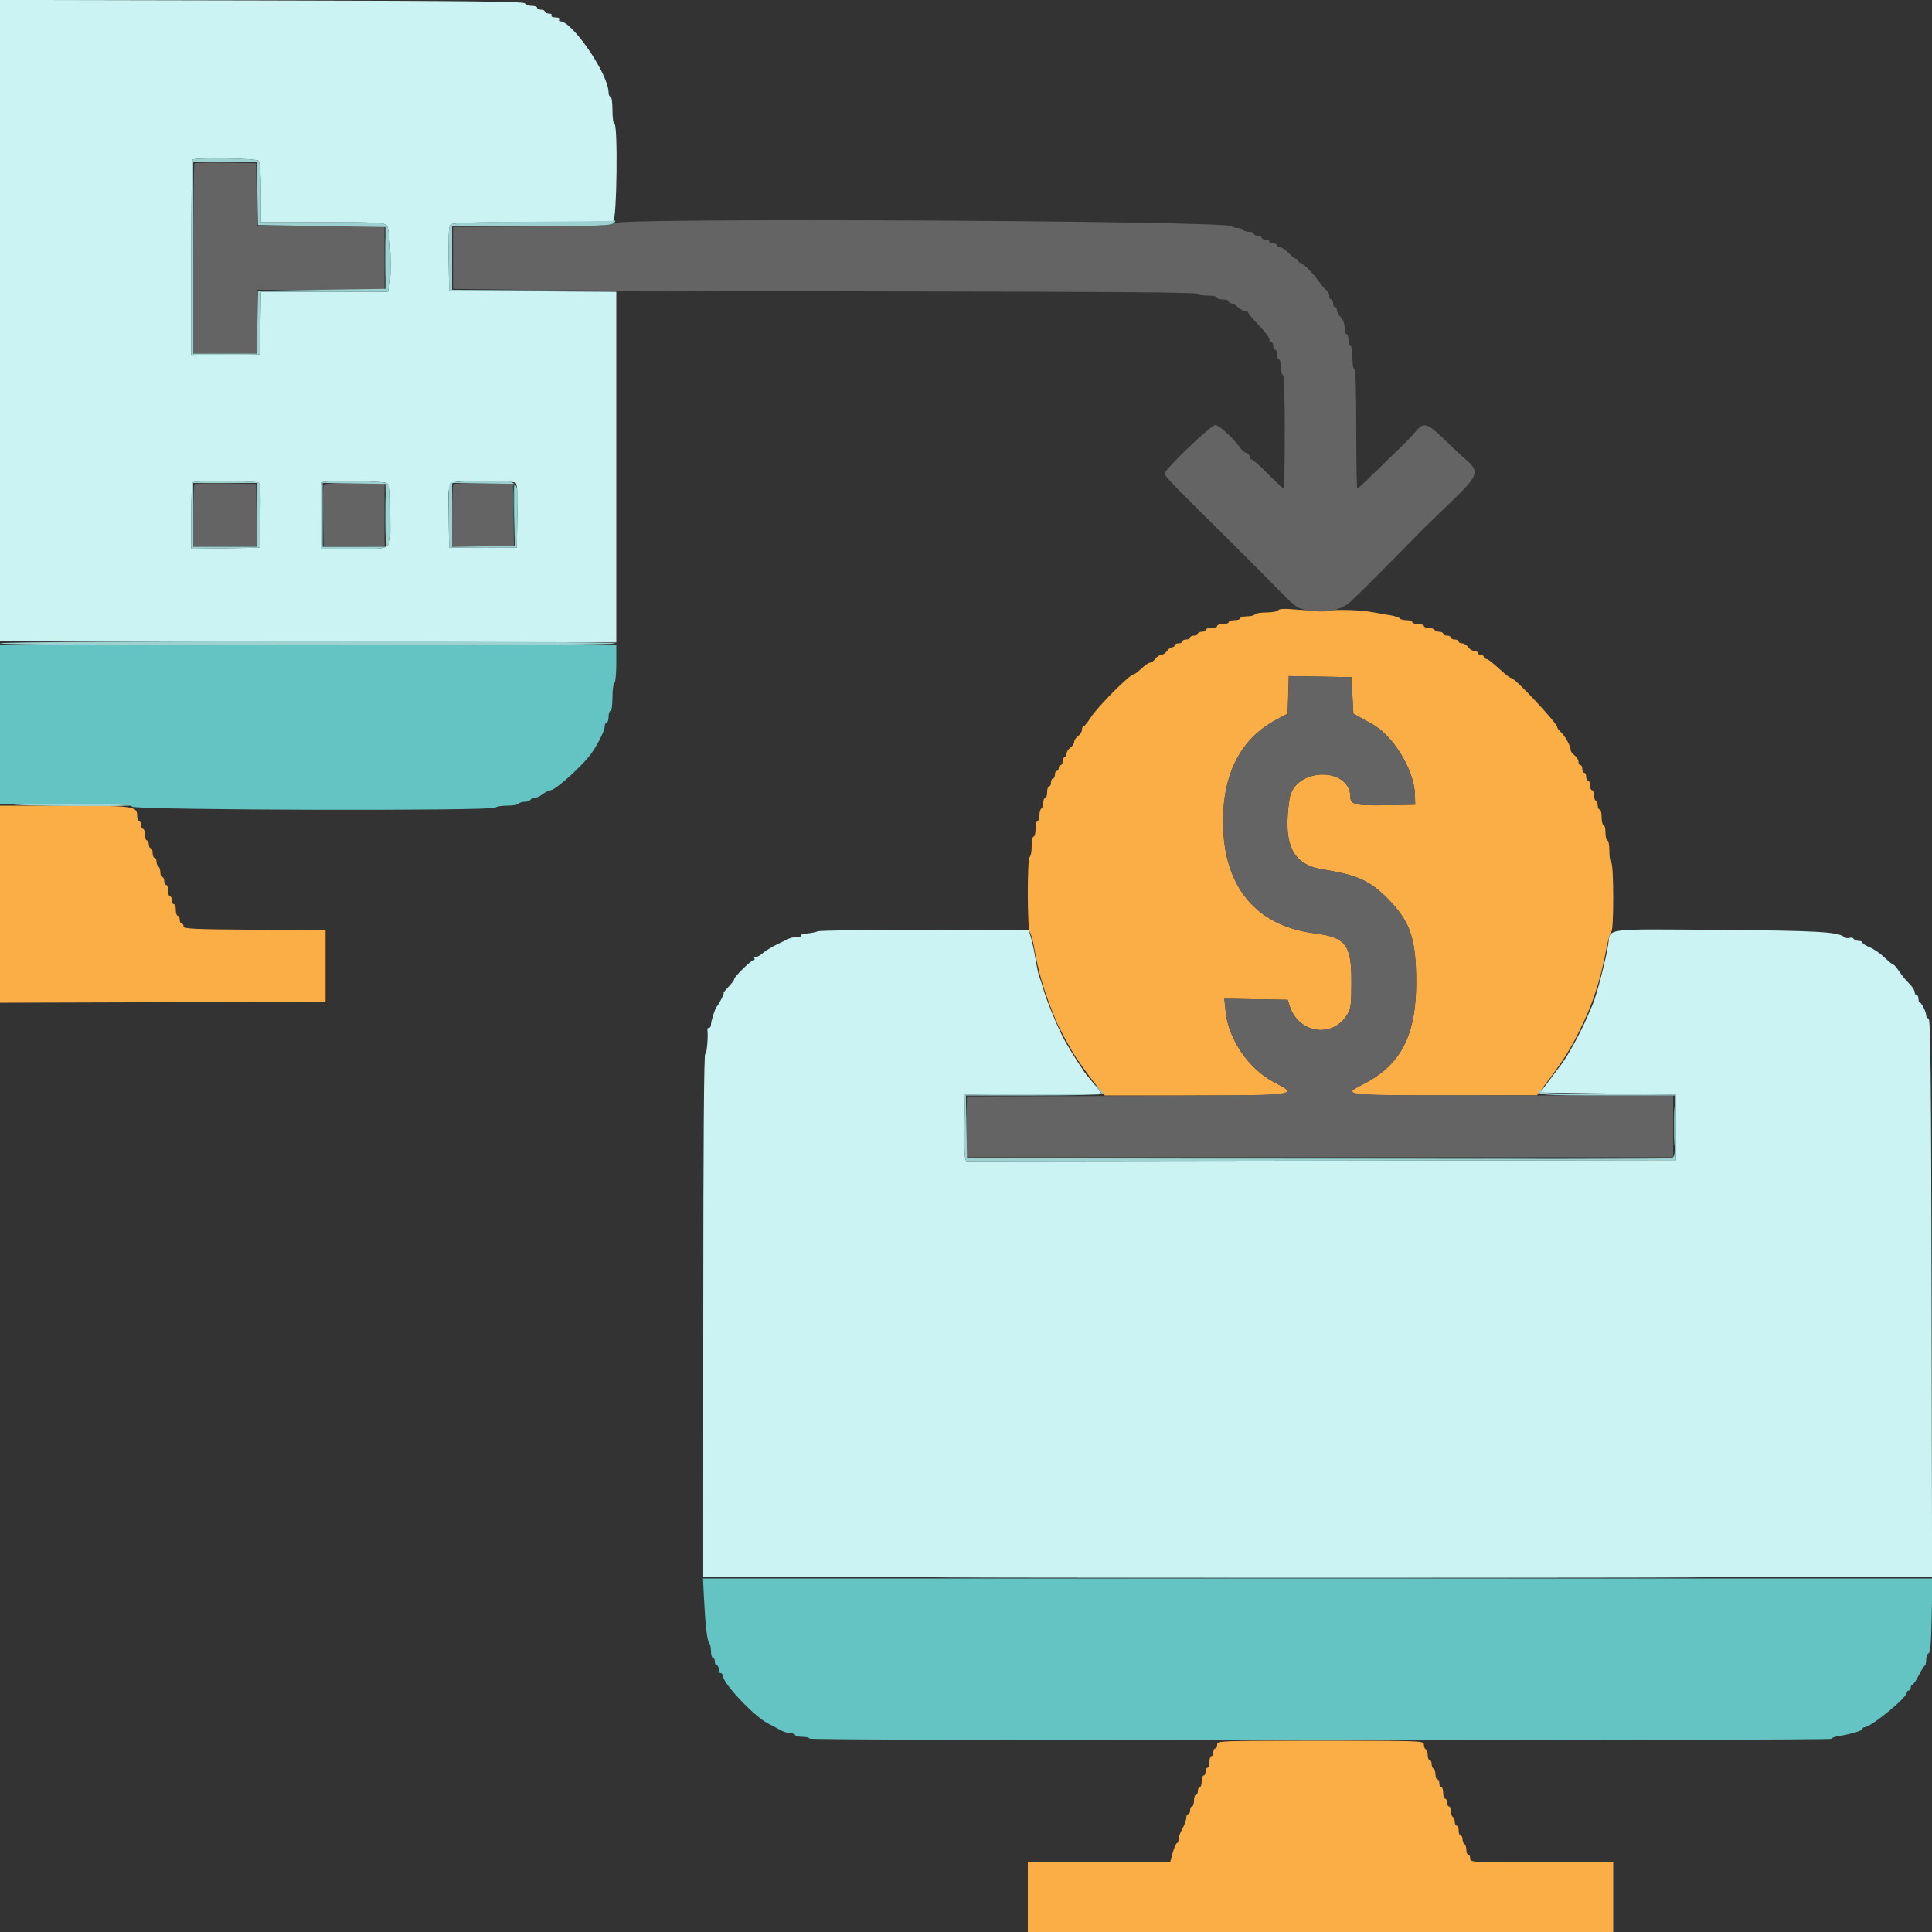 <svg id="svg" version="1.1" xmlns="http://www.w3.org/2000/svg" xmlns:xlink="http://www.w3.org/1999/xlink"
     width="100" height="100" viewBox="0, 0, 400,400">
    <rect x="0" y="0" width="400" height="400" fill="#333333" stroke="none"/>
    <g id="svgg">
        <path id="path0"
              d="M264.634 126.345 C 264.479 126.595,263.384 126.800,262.200 126.800 C 261.016 126.800,259.936 126.980,259.800 127.200 C 259.664 127.420,258.933 127.600,258.176 127.600 C 257.419 127.600,256.800 127.780,256.800 128.000 C 256.800 128.220,256.260 128.400,255.600 128.400 C 254.940 128.400,254.400 128.580,254.400 128.800 C 254.400 129.020,253.860 129.200,253.200 129.200 C 252.540 129.200,252.000 129.380,252.000 129.600 C 252.000 129.820,251.460 130.000,250.800 130.000 C 250.140 130.000,249.600 130.180,249.600 130.400 C 249.600 130.620,249.240 130.800,248.800 130.800 C 248.360 130.800,248.000 130.980,248.000 131.200 C 248.000 131.420,247.640 131.600,247.200 131.600 C 246.760 131.600,246.400 131.780,246.400 132.000 C 246.400 132.220,246.040 132.400,245.600 132.400 C 245.160 132.400,244.800 132.580,244.800 132.800 C 244.800 133.020,244.440 133.200,244.000 133.200 C 243.560 133.200,243.200 133.380,243.200 133.600 C 243.200 133.820,242.970 134.000,242.688 134.000 C 242.407 134.000,241.917 134.360,241.600 134.800 C 241.283 135.240,240.743 135.600,240.400 135.600 C 240.057 135.600,239.517 135.960,239.200 136.400 C 238.883 136.840,238.391 137.200,238.108 137.200 C 237.825 137.200,237.028 137.740,236.337 138.400 C 235.646 139.060,234.935 139.600,234.756 139.600 C 233.906 139.600,227.211 146.334,225.728 148.679 C 225.130 149.626,224.496 150.400,224.320 150.400 C 224.144 150.400,224.000 150.720,224.000 151.112 C 224.000 151.503,223.640 152.083,223.200 152.400 C 222.760 152.717,222.400 153.257,222.400 153.600 C 222.400 153.943,222.040 154.483,221.600 154.800 C 221.160 155.117,220.800 155.697,220.800 156.088 C 220.800 156.480,220.620 156.800,220.400 156.800 C 220.180 156.800,220.000 157.160,220.000 157.600 C 220.000 158.040,219.820 158.400,219.600 158.400 C 219.380 158.400,219.200 158.670,219.200 159.000 C 219.200 159.330,219.020 159.600,218.800 159.600 C 218.580 159.600,218.400 159.960,218.400 160.400 C 218.400 160.840,218.220 161.200,218.000 161.200 C 217.780 161.200,217.600 161.560,217.600 162.000 C 217.600 162.440,217.420 162.800,217.200 162.800 C 216.980 162.800,216.800 163.340,216.800 164.000 C 216.800 164.660,216.620 165.200,216.400 165.200 C 216.180 165.200,216.000 165.639,216.000 166.176 C 216.000 166.713,215.820 167.264,215.600 167.400 C 215.380 167.536,215.200 168.177,215.200 168.824 C 215.200 169.471,215.020 170.000,214.800 170.000 C 214.580 170.000,214.400 170.720,214.400 171.600 C 214.400 172.480,214.220 173.200,214.000 173.200 C 213.780 173.200,213.600 174.089,213.600 175.176 C 213.600 176.263,213.420 177.264,213.200 177.400 C 212.630 177.752,212.666 192.506,213.239 193.079 C 213.480 193.320,213.929 195.021,214.237 196.859 C 214.892 200.774,215.971 204.552,217.703 209.000 C 218.931 212.153,219.266 212.837,221.710 217.200 C 222.821 219.184,225.964 223.558,227.961 225.900 L 228.728 226.800 247.541 226.800 C 268.881 226.800,268.950 226.788,263.716 224.019 C 258.514 221.268,254.347 215.171,253.761 209.454 L 253.487 206.780 260.044 206.890 L 266.600 207.000 267.017 208.289 C 268.877 214.044,276.008 215.037,279.000 209.958 C 279.694 208.780,279.800 207.881,279.800 203.168 C 279.800 195.565,278.645 194.064,272.158 193.237 C 259.987 191.685,253.262 183.507,253.217 170.200 C 253.183 160.114,256.922 152.907,264.200 149.031 L 266.600 147.753 266.715 143.867 L 266.829 139.980 273.315 140.090 L 279.800 140.200 280.000 143.967 L 280.200 147.735 281.600 148.529 C 282.370 148.966,283.437 149.557,283.972 149.842 C 288.424 152.215,292.820 159.417,292.949 164.550 L 293.000 166.600 287.094 166.711 C 280.810 166.829,279.600 166.570,279.600 165.111 C 279.600 158.593,267.958 158.871,266.977 165.412 C 265.570 174.794,267.546 178.994,273.839 179.999 C 281.027 181.147,283.672 182.347,287.400 186.151 C 292.012 190.857,293.200 194.388,293.200 203.385 C 293.200 214.352,290.012 220.509,282.300 224.439 C 277.746 226.760,278.060 226.803,299.733 226.785 L 318.200 226.770 319.486 225.085 C 323.426 219.921,324.733 217.909,326.819 213.795 C 329.647 208.220,331.339 203.125,332.597 196.400 C 332.947 194.530,333.406 192.940,333.617 192.867 C 334.141 192.684,334.124 178.924,333.600 178.600 C 333.380 178.464,333.200 177.373,333.200 176.176 C 333.200 174.979,333.020 174.000,332.800 174.000 C 332.580 174.000,332.400 173.280,332.400 172.400 C 332.400 171.520,332.220 170.800,332.000 170.800 C 331.780 170.800,331.600 170.080,331.600 169.200 C 331.600 168.320,331.420 167.600,331.200 167.600 C 330.980 167.600,330.800 167.251,330.800 166.824 C 330.800 166.397,330.620 165.936,330.400 165.800 C 330.180 165.664,330.000 165.113,330.000 164.576 C 330.000 164.039,329.820 163.600,329.600 163.600 C 329.380 163.600,329.200 163.150,329.200 162.600 C 329.200 162.050,329.020 161.600,328.800 161.600 C 328.580 161.600,328.400 161.240,328.400 160.800 C 328.400 160.360,328.220 160.000,328.000 160.000 C 327.780 160.000,327.600 159.640,327.600 159.200 C 327.600 158.760,327.420 158.400,327.200 158.400 C 326.980 158.400,326.800 158.080,326.800 157.688 C 326.800 157.297,326.440 156.717,326.000 156.400 C 325.560 156.083,325.200 155.584,325.200 155.292 C 325.200 154.497,323.984 152.289,323.141 151.553 C 322.733 151.197,322.400 150.745,322.400 150.549 C 322.400 149.732,313.686 140.400,312.924 140.400 C 312.722 140.400,311.908 139.815,311.115 139.100 C 308.746 136.964,308.012 136.400,307.595 136.400 C 307.378 136.400,307.200 136.220,307.200 136.000 C 307.200 135.780,306.930 135.600,306.600 135.600 C 306.270 135.600,306.000 135.420,306.000 135.200 C 306.000 134.980,305.680 134.800,305.288 134.800 C 304.897 134.800,304.317 134.440,304.000 134.000 C 303.683 133.560,303.103 133.200,302.712 133.200 C 302.320 133.200,302.000 133.020,302.000 132.800 C 302.000 132.580,301.640 132.400,301.200 132.400 C 300.760 132.400,300.400 132.220,300.400 132.000 C 300.400 131.780,300.040 131.600,299.600 131.600 C 299.160 131.600,298.800 131.420,298.800 131.200 C 298.800 130.980,298.451 130.800,298.024 130.800 C 297.597 130.800,297.136 130.620,297.000 130.400 C 296.864 130.180,296.313 130.000,295.776 130.000 C 295.239 130.000,294.800 129.820,294.800 129.600 C 294.800 129.380,294.260 129.200,293.600 129.200 C 292.940 129.200,292.400 129.020,292.400 128.800 C 292.400 128.580,291.871 128.400,291.224 128.400 C 290.577 128.400,289.948 128.240,289.827 128.044 C 289.706 127.849,288.931 127.573,288.104 127.431 C 287.277 127.289,285.520 126.982,284.200 126.748 C 281.653 126.296,278.017 126.163,274.400 126.389 C 273.190 126.465,270.561 126.383,268.558 126.208 C 265.957 125.980,264.835 126.019,264.634 126.345 M0.000 187.202 L 0.000 207.605 33.700 207.502 L 67.400 207.400 67.400 200.000 L 67.400 192.600 52.700 192.495 C 40.001 192.404,38.000 192.309,38.000 191.795 C 38.000 191.468,37.820 191.200,37.600 191.200 C 37.380 191.200,37.200 190.840,37.200 190.400 C 37.200 189.960,37.020 189.600,36.800 189.600 C 36.580 189.600,36.400 189.060,36.400 188.400 C 36.400 187.740,36.220 187.200,36.000 187.200 C 35.780 187.200,35.600 186.840,35.600 186.400 C 35.600 185.960,35.420 185.600,35.200 185.600 C 34.980 185.600,34.800 185.060,34.800 184.400 C 34.800 183.740,34.620 183.200,34.400 183.200 C 34.180 183.200,34.000 182.840,34.000 182.400 C 34.000 181.960,33.820 181.600,33.600 181.600 C 33.380 181.600,33.200 181.161,33.200 180.624 C 33.200 180.087,33.020 179.536,32.800 179.400 C 32.580 179.264,32.400 178.803,32.400 178.376 C 32.400 177.949,32.220 177.600,32.000 177.600 C 31.780 177.600,31.600 177.150,31.600 176.600 C 31.600 176.050,31.420 175.600,31.200 175.600 C 30.980 175.600,30.800 175.240,30.800 174.800 C 30.800 174.360,30.620 174.000,30.400 174.000 C 30.180 174.000,30.000 173.460,30.000 172.800 C 30.000 172.140,29.820 171.600,29.600 171.600 C 29.380 171.600,29.200 171.240,29.200 170.800 C 29.200 170.360,29.020 170.000,28.800 170.000 C 28.580 170.000,28.400 169.489,28.400 168.864 C 28.400 166.905,27.625 166.800,13.181 166.800 L 0.000 166.800 0.000 187.202 M252.000 361.200 C 252.000 361.640,251.820 362.000,251.600 362.000 C 251.380 362.000,251.200 362.360,251.200 362.800 C 251.200 363.240,251.020 363.600,250.800 363.600 C 250.580 363.600,250.400 364.140,250.400 364.800 C 250.400 365.460,250.220 366.000,250.000 366.000 C 249.780 366.000,249.600 366.360,249.600 366.800 C 249.600 367.240,249.420 367.600,249.200 367.600 C 248.980 367.600,248.800 368.140,248.800 368.800 C 248.800 369.460,248.620 370.000,248.400 370.000 C 248.180 370.000,248.000 370.360,248.000 370.800 C 248.000 371.240,247.820 371.600,247.600 371.600 C 247.380 371.600,247.200 372.140,247.200 372.800 C 247.200 373.460,247.020 374.000,246.800 374.000 C 246.580 374.000,246.400 374.360,246.400 374.800 C 246.400 375.240,246.220 375.600,246.000 375.600 C 245.780 375.600,245.600 375.955,245.600 376.388 C 245.600 376.821,245.240 377.817,244.800 378.600 C 244.360 379.383,244.000 380.379,244.000 380.812 C 244.000 381.245,243.853 381.600,243.672 381.600 C 243.492 381.600,243.100 382.500,242.800 383.600 L 242.255 385.600 227.528 385.600 L 212.800 385.600 212.800 392.800 L 212.800 400.000 273.400 400.000 L 334.000 400.000 334.000 392.800 L 334.000 385.600 319.200 385.600 C 304.667 385.600,304.400 385.586,304.400 384.800 C 304.400 384.360,304.220 384.000,304.000 384.000 C 303.780 384.000,303.600 383.561,303.600 383.024 C 303.600 382.487,303.420 381.936,303.200 381.800 C 302.980 381.664,302.800 381.203,302.800 380.776 C 302.800 380.349,302.620 380.000,302.400 380.000 C 302.180 380.000,302.000 379.550,302.000 379.000 C 302.000 378.450,301.820 378.000,301.600 378.000 C 301.380 378.000,301.200 377.651,301.200 377.224 C 301.200 376.797,301.020 376.336,300.800 376.200 C 300.580 376.064,300.400 375.513,300.400 374.976 C 300.400 374.439,300.220 374.000,300.000 374.000 C 299.780 374.000,299.600 373.640,299.600 373.200 C 299.600 372.760,299.420 372.400,299.200 372.400 C 298.980 372.400,298.800 371.860,298.800 371.200 C 298.800 370.540,298.620 370.000,298.400 370.000 C 298.180 370.000,298.000 369.640,298.000 369.200 C 298.000 368.760,297.820 368.400,297.600 368.400 C 297.380 368.400,297.200 367.961,297.200 367.424 C 297.200 366.887,297.020 366.336,296.800 366.200 C 296.580 366.064,296.400 365.603,296.400 365.176 C 296.400 364.749,296.220 364.400,296.000 364.400 C 295.780 364.400,295.600 363.961,295.600 363.424 C 295.600 362.887,295.420 362.336,295.200 362.200 C 294.980 362.064,294.800 361.603,294.800 361.176 C 294.800 360.418,294.316 360.400,273.400 360.400 C 252.267 360.400,252.000 360.410,252.000 361.200 "
              stroke="none" fill="#fbad46" fill-rule="evenodd"></path>
        <path id="path1"
              d="M79.762 53.400 C 79.762 56.920,79.824 58.306,79.898 56.481 C 79.972 54.656,79.972 51.776,79.897 50.081 C 79.822 48.386,79.761 49.880,79.762 53.400 M106.399 106.519 L 106.598 113.000 106.710 106.831 C 106.771 103.438,106.682 100.521,106.511 100.350 C 106.340 100.178,106.289 102.954,106.399 106.519 M79.763 106.800 C 79.763 110.430,79.823 111.915,79.898 110.100 C 79.972 108.285,79.972 105.315,79.898 103.500 C 79.823 101.685,79.763 103.170,79.763 106.800 M0.000 150.000 L 0.000 166.400 13.371 166.400 C 24.724 166.400,26.833 166.491,27.343 167.000 C 28.075 167.732,102.149 167.929,102.600 167.200 C 102.736 166.980,103.816 166.800,105.000 166.800 C 106.184 166.800,107.264 166.620,107.400 166.400 C 107.536 166.180,108.076 166.000,108.600 166.000 C 109.124 166.000,109.664 165.820,109.800 165.600 C 109.936 165.380,110.352 165.196,110.724 165.191 C 111.096 165.186,111.850 164.830,112.400 164.400 C 112.950 163.970,113.672 163.614,114.004 163.609 C 114.897 163.596,119.779 159.292,122.000 156.560 C 123.386 154.855,125.200 151.363,125.200 150.400 C 125.200 149.960,125.380 149.600,125.600 149.600 C 125.820 149.600,126.000 149.060,126.000 148.400 C 126.000 147.740,126.180 147.200,126.400 147.200 C 126.628 147.200,126.800 146.008,126.800 144.424 C 126.800 142.897,126.980 141.536,127.200 141.400 C 127.421 141.263,127.600 139.463,127.600 137.376 L 127.600 133.600 63.800 133.600 L 0.000 133.600 0.000 150.000 M346.563 233.200 C 346.563 236.830,346.623 238.315,346.698 236.500 C 346.772 234.685,346.772 231.715,346.698 229.900 C 346.623 228.085,346.563 229.570,346.563 233.200 M236.700 239.900 C 256.775 239.957,289.625 239.957,309.700 239.900 C 329.775 239.843,313.350 239.796,273.200 239.796 C 233.050 239.796,216.625 239.843,236.700 239.900 M145.754 330.900 C 146.037 336.578,146.405 339.732,146.835 340.180 C 147.036 340.389,147.200 341.154,147.200 341.880 C 147.200 342.606,147.380 343.200,147.600 343.200 C 147.820 343.200,148.000 343.560,148.000 344.000 C 148.000 344.440,148.180 344.800,148.400 344.800 C 148.620 344.800,148.800 345.160,148.800 345.600 C 148.800 346.040,148.980 346.400,149.200 346.400 C 149.420 346.400,149.600 346.593,149.600 346.828 C 149.600 348.437,156.077 355.332,158.983 356.816 C 159.872 357.270,161.050 357.900,161.600 358.215 C 162.150 358.530,162.994 358.791,163.476 358.794 C 163.958 358.797,164.464 358.980,164.600 359.200 C 164.736 359.420,165.467 359.600,166.224 359.600 C 166.981 359.600,167.600 359.762,167.600 359.961 C 167.600 360.175,210.774 360.322,273.400 360.322 C 331.590 360.322,379.200 360.179,379.200 360.005 C 379.200 359.830,379.785 359.593,380.500 359.477 C 383.157 359.047,385.600 358.324,385.600 357.968 C 385.600 357.765,385.803 357.600,386.051 357.600 C 387.350 357.600,394.800 351.477,394.800 350.411 C 394.800 350.185,394.980 350.000,395.200 350.000 C 395.420 350.000,395.600 349.730,395.600 349.400 C 395.600 349.070,395.752 348.800,395.937 348.800 C 396.123 348.800,396.708 347.945,397.237 346.900 C 397.767 345.855,398.335 344.940,398.500 344.867 C 398.665 344.793,398.800 344.223,398.800 343.600 C 398.800 342.977,399.024 342.392,399.298 342.301 C 399.666 342.178,399.834 340.125,399.941 334.467 L 400.086 326.800 272.817 326.800 L 145.549 326.800 145.754 330.900 "
              stroke="none" fill="#64c4c4" fill-rule="evenodd"></path>
        <path id="path2"
              d="M40.276 33.857 C 40.124 34.009,40.000 42.923,40.000 53.667 L 40.000 73.200 46.600 73.200 L 53.200 73.200 53.200 66.600 L 53.200 60.000 66.400 60.000 L 79.600 60.000 79.600 53.400 L 79.600 46.800 66.410 46.800 L 53.220 46.800 53.110 40.300 L 53.000 33.800 46.776 33.690 C 43.353 33.630,40.428 33.705,40.276 33.857 M127.206 46.193 C 126.783 46.703,124.282 46.807,110.255 46.896 L 93.800 47.000 93.800 53.400 L 93.800 59.800 112.400 60.043 C 122.630 60.177,157.224 60.312,189.276 60.343 C 227.635 60.381,247.637 60.537,247.800 60.800 C 247.936 61.020,248.937 61.200,250.024 61.200 C 251.111 61.200,252.000 61.380,252.000 61.600 C 252.000 61.820,252.540 62.000,253.200 62.000 C 253.860 62.000,254.400 62.180,254.400 62.400 C 254.400 62.620,254.636 62.800,254.925 62.800 C 255.213 62.800,255.836 63.160,256.308 63.600 C 256.780 64.040,257.444 64.400,257.783 64.400 C 258.122 64.400,258.400 64.536,258.400 64.702 C 258.400 64.867,259.390 66.042,260.600 67.311 C 261.810 68.580,262.800 69.885,262.800 70.209 C 262.800 70.534,262.980 70.800,263.200 70.800 C 263.420 70.800,263.600 71.160,263.600 71.600 C 263.600 72.040,263.780 72.400,264.000 72.400 C 264.220 72.400,264.400 72.850,264.400 73.400 C 264.400 73.950,264.580 74.400,264.800 74.400 C 265.020 74.400,265.200 75.120,265.200 76.000 C 265.200 76.880,265.380 77.600,265.600 77.600 C 265.858 77.600,266.000 81.800,266.000 89.400 C 266.000 95.890,265.902 101.200,265.783 101.200 C 265.663 101.200,264.152 99.771,262.425 98.025 C 260.697 96.279,259.175 94.959,259.042 95.092 C 258.909 95.225,258.800 95.045,258.800 94.694 C 258.800 94.342,258.480 93.952,258.089 93.828 C 257.698 93.704,257.113 93.219,256.789 92.750 C 255.434 90.789,252.399 88.000,251.621 88.000 C 250.728 88.000,241.200 97.104,241.200 97.957 C 241.200 98.684,241.327 98.817,254.899 112.268 C 256.935 114.285,260.611 117.975,263.068 120.468 C 268.696 126.177,268.281 125.871,271.071 126.377 C 274.432 126.986,277.641 126.338,279.510 124.672 C 280.891 123.442,288.018 116.317,293.057 111.130 C 294.409 109.738,297.684 106.530,300.336 104.000 C 306.094 98.507,306.407 97.648,303.545 95.200 C 302.645 94.430,300.579 92.495,298.954 90.900 C 295.619 87.627,294.737 87.372,293.200 89.239 C 292.650 89.907,291.790 90.847,291.289 91.327 C 290.787 91.807,288.314 94.225,285.793 96.700 C 283.271 99.175,281.117 101.200,281.004 101.200 C 280.892 101.200,280.800 95.620,280.800 88.800 C 280.800 80.800,280.658 76.400,280.400 76.400 C 280.178 76.400,280.000 75.333,280.000 74.000 C 280.000 72.667,279.822 71.600,279.600 71.600 C 279.380 71.600,279.200 71.060,279.200 70.400 C 279.200 69.740,279.020 69.200,278.800 69.200 C 278.580 69.200,278.400 68.604,278.400 67.875 C 278.400 67.104,278.066 66.192,277.600 65.692 C 277.160 65.220,276.800 64.556,276.800 64.217 C 276.800 63.878,276.620 63.600,276.400 63.600 C 276.180 63.600,276.000 63.240,276.000 62.800 C 276.000 62.360,275.820 62.000,275.600 62.000 C 275.380 62.000,275.200 61.649,275.200 61.220 C 275.200 60.791,274.962 60.296,274.670 60.120 C 274.379 59.944,273.704 59.179,273.170 58.420 C 271.882 56.587,269.729 54.400,269.213 54.400 C 268.986 54.400,268.800 54.220,268.800 54.000 C 268.800 53.780,268.602 53.600,268.360 53.600 C 268.119 53.600,267.417 53.060,266.800 52.400 C 266.183 51.740,265.391 51.200,265.040 51.200 C 264.688 51.200,264.400 51.020,264.400 50.800 C 264.400 50.580,264.040 50.400,263.600 50.400 C 263.160 50.400,262.800 50.220,262.800 50.000 C 262.800 49.780,262.440 49.600,262.000 49.600 C 261.560 49.600,261.200 49.420,261.200 49.200 C 261.200 48.980,260.840 48.800,260.400 48.800 C 259.960 48.800,259.600 48.620,259.600 48.400 C 259.600 48.180,259.161 48.000,258.624 48.000 C 258.087 48.000,257.536 47.820,257.400 47.600 C 257.264 47.380,256.749 47.200,256.256 47.200 C 255.763 47.200,255.189 47.035,254.980 46.832 C 253.798 45.689,128.146 45.060,127.206 46.193 M40.276 100.257 C 40.124 100.409,40.000 103.383,40.000 106.867 L 40.000 113.200 46.610 113.200 L 53.220 113.200 53.110 106.700 L 53.000 100.200 46.776 100.090 C 43.353 100.030,40.428 100.105,40.276 100.257 M66.976 100.518 C 66.867 100.802,66.828 103.727,66.889 107.018 L 67.000 113.000 73.300 113.110 L 79.600 113.220 79.600 106.610 L 79.600 100.000 73.387 100.000 C 68.674 100.000,67.127 100.125,66.976 100.518 M93.877 100.257 C 93.725 100.409,93.600 103.383,93.600 106.867 L 93.600 113.200 100.010 113.200 L 106.420 113.200 106.310 106.700 L 106.200 100.200 100.177 100.090 C 96.864 100.029,94.029 100.104,93.877 100.257 M266.715 143.867 L 266.600 147.753 264.200 149.031 C 256.922 152.907,253.183 160.114,253.217 170.200 C 253.262 183.507,259.987 191.685,272.158 193.237 C 278.645 194.064,279.800 195.565,279.800 203.168 C 279.800 207.881,279.694 208.780,279.000 209.958 C 276.008 215.037,268.877 214.044,267.017 208.289 L 266.600 207.000 260.044 206.890 L 253.487 206.780 253.761 209.454 C 254.347 215.171,258.514 221.268,263.716 224.019 C 269.134 226.885,270.222 226.783,233.182 226.898 L 200.200 227.000 200.090 233.300 L 199.980 239.600 273.190 239.600 L 346.400 239.600 346.400 233.200 L 346.400 226.800 313.833 226.800 C 276.738 226.800,277.549 226.861,282.300 224.439 C 290.012 220.509,293.200 214.352,293.200 203.385 C 293.200 194.388,292.012 190.857,287.400 186.151 C 283.672 182.347,281.027 181.147,273.839 179.999 C 267.546 178.994,265.570 174.794,266.977 165.412 C 267.958 158.871,279.600 158.593,279.600 165.111 C 279.600 166.570,280.810 166.829,287.094 166.711 L 293.000 166.600 292.949 164.550 C 292.820 159.417,288.424 152.215,283.972 149.842 C 283.437 149.557,282.370 148.966,281.600 148.529 L 280.200 147.735 280.000 143.967 L 279.800 140.200 273.315 140.090 L 266.829 139.980 266.715 143.867 "
              stroke="none" fill="#646464" fill-rule="evenodd"></path>
        <path id="path3"
              d="M-0.000 66.389 L 0.000 132.795 63.800 132.898 L 127.600 133.000 127.600 96.704 L 127.600 60.408 110.300 60.304 L 93.000 60.200 92.890 53.653 C 92.814 49.165,92.924 46.932,93.239 46.553 C 93.616 46.099,96.613 46.000,110.016 46.000 C 118.991 46.000,126.619 45.891,126.967 45.757 C 127.722 45.467,127.952 25.600,127.200 25.600 C 126.971 25.600,126.800 24.400,126.800 22.800 C 126.800 21.200,126.629 20.000,126.400 20.000 C 126.180 20.000,126.000 19.629,126.000 19.175 C 126.000 15.385,118.524 4.400,115.945 4.400 C 115.729 4.400,115.664 4.220,115.800 4.000 C 115.941 3.772,115.596 3.600,115.000 3.600 C 114.404 3.600,114.059 3.428,114.200 3.200 C 114.336 2.980,114.077 2.800,113.624 2.800 C 113.171 2.800,112.800 2.620,112.800 2.400 C 112.800 2.180,112.440 2.000,112.000 2.000 C 111.560 2.000,111.200 1.820,111.200 1.600 C 111.200 1.380,110.675 1.200,110.033 1.200 C 109.392 1.200,108.792 0.975,108.700 0.700 C 108.568 0.304,97.247 0.177,54.267 0.092 L -0.000 -0.017 -0.000 66.389 M53.520 33.280 C 53.852 33.612,54.000 35.653,54.000 39.880 L 54.000 46.000 66.669 46.000 C 77.895 46.000,79.420 46.075,80.069 46.662 C 80.816 47.339,81.182 57.134,80.548 59.500 L 80.307 60.400 67.163 60.400 L 54.020 60.400 53.910 66.900 L 53.800 73.400 46.700 73.509 L 39.600 73.618 39.600 53.476 C 39.600 42.397,39.720 33.213,39.867 33.067 C 40.368 32.565,53.003 32.763,53.520 33.280 M53.510 99.936 C 53.898 100.182,53.994 101.842,53.910 106.830 L 53.800 113.400 46.700 113.509 L 39.600 113.618 39.600 106.876 C 39.600 103.167,39.720 100.013,39.867 99.867 C 40.249 99.484,52.899 99.548,53.510 99.936 M80.026 100.014 C 80.738 100.395,80.800 100.905,80.800 106.381 C 80.800 114.380,81.605 113.600,73.357 113.600 L 66.400 113.600 66.400 106.867 C 66.400 103.163,66.520 100.013,66.667 99.867 C 67.105 99.429,79.181 99.562,80.026 100.014 M106.710 99.936 C 107.098 100.182,107.194 101.842,107.110 106.830 L 107.000 113.400 100.000 113.400 L 93.000 113.400 92.890 106.830 C 92.757 98.935,92.090 99.612,100.000 99.612 C 103.410 99.612,106.430 99.758,106.710 99.936 M169.299 192.824 C 168.803 193.017,167.780 193.217,167.025 193.268 C 166.270 193.318,165.741 193.504,165.849 193.680 C 165.958 193.856,165.584 194.000,165.018 194.000 C 164.452 194.000,163.677 194.160,163.295 194.356 C 162.913 194.552,161.777 195.104,160.771 195.583 C 159.765 196.061,158.436 196.887,157.819 197.418 C 157.201 197.949,156.511 198.269,156.286 198.130 C 156.051 197.984,155.998 198.073,156.162 198.338 C 156.319 198.592,156.252 198.800,156.013 198.800 C 155.497 198.800,152.000 202.224,152.000 202.730 C 152.000 202.923,151.458 203.648,150.797 204.341 C 150.135 205.033,149.695 205.600,149.819 205.600 C 150.033 205.600,148.828 207.974,148.398 208.400 C 148.060 208.734,147.200 211.412,147.200 212.128 C 147.200 212.498,147.020 212.800,146.800 212.800 C 146.580 212.800,146.421 212.935,146.447 213.100 C 146.666 214.483,146.327 218.402,146.006 218.203 C 145.747 218.044,145.608 236.652,145.603 272.180 L 145.595 326.400 272.806 326.400 L 400.018 326.400 399.909 268.733 C 399.823 223.033,399.696 211.032,399.300 210.900 C 399.025 210.808,398.800 210.514,398.800 210.246 C 398.800 209.537,397.851 207.607,397.500 207.603 C 397.335 207.601,397.200 207.240,397.200 206.800 C 397.200 206.360,397.020 206.000,396.800 206.000 C 396.580 206.000,396.400 205.712,396.400 205.360 C 396.400 205.009,395.904 204.244,395.298 203.660 C 394.691 203.077,393.752 201.938,393.210 201.129 C 392.668 200.320,392.129 199.689,392.012 199.727 C 391.896 199.764,391.080 199.106,390.200 198.265 C 389.320 197.423,387.925 196.460,387.100 196.124 C 386.275 195.788,385.600 195.353,385.600 195.157 C 385.600 194.960,385.251 194.800,384.824 194.800 C 384.397 194.800,383.928 194.608,383.783 194.373 C 383.638 194.138,383.244 194.051,382.909 194.180 C 382.573 194.308,382.068 194.222,381.786 193.989 C 380.505 192.925,376.239 192.685,355.669 192.523 C 331.920 192.335,333.415 192.150,332.993 195.320 C 332.627 198.066,330.555 206.127,329.745 207.954 C 329.393 208.749,328.837 210.030,328.509 210.800 C 327.261 213.730,324.627 218.541,323.333 220.253 C 322.856 220.884,321.657 222.480,320.667 223.800 L 318.869 226.200 332.934 226.400 L 347.000 226.600 347.000 233.400 L 347.000 240.200 273.508 240.301 L 200.016 240.402 199.793 239.501 C 199.671 239.005,199.622 235.900,199.685 232.600 L 199.800 226.600 213.915 226.495 L 228.029 226.390 226.715 224.695 C 225.992 223.763,225.296 222.910,225.170 222.800 C 224.726 222.414,221.737 217.777,220.519 215.585 C 219.124 213.073,216.796 207.487,216.025 204.800 C 215.741 203.810,215.362 202.640,215.183 202.200 C 215.004 201.760,214.654 200.140,214.406 198.600 C 214.158 197.060,213.740 195.080,213.477 194.200 L 213.000 192.600 191.600 192.536 C 179.830 192.501,169.794 192.631,169.299 192.824 "
              stroke="none" fill="#cbf3f3" fill-rule="evenodd"></path>
        <path id="path4"
              d="M39.867 33.067 C 39.720 33.213,39.600 42.397,39.600 53.476 L 39.600 73.618 46.700 73.509 L 53.800 73.400 53.910 66.900 L 54.020 60.400 67.163 60.400 L 80.307 60.400 80.548 59.500 C 81.182 57.134,80.816 47.339,80.069 46.662 C 79.420 46.075,77.895 46.000,66.669 46.000 L 54.000 46.000 54.000 39.880 C 54.000 35.653,53.852 33.612,53.520 33.280 C 53.003 32.763,40.368 32.565,39.867 33.067 M53.290 40.100 L 53.400 46.600 66.600 46.800 L 79.800 47.000 79.800 53.400 L 79.800 59.800 66.600 60.000 L 53.400 60.200 53.290 66.700 L 53.180 73.200 46.590 73.200 L 40.000 73.200 40.000 53.400 L 40.000 33.600 46.590 33.600 L 53.180 33.600 53.290 40.100 M110.436 45.900 C 98.851 45.976,93.707 46.145,93.326 46.461 C 92.898 46.817,92.805 48.334,92.891 53.557 L 93.000 60.200 109.800 60.207 L 126.600 60.214 110.100 60.102 L 93.600 59.991 93.600 53.396 L 93.600 46.800 110.029 46.800 C 124.098 46.800,126.543 46.714,127.057 46.200 C 127.387 45.870,127.509 45.643,127.329 45.695 C 127.148 45.748,119.546 45.840,110.436 45.900 M39.867 99.867 C 39.720 100.013,39.600 103.167,39.600 106.876 L 39.600 113.618 46.700 113.509 L 53.800 113.400 53.910 106.830 C 53.994 101.842,53.898 100.182,53.510 99.936 C 52.899 99.548,40.249 99.484,39.867 99.867 M66.667 99.867 C 66.520 100.013,66.400 103.163,66.400 106.867 L 66.400 113.600 73.357 113.600 C 81.605 113.600,80.800 114.380,80.800 106.381 C 80.800 100.905,80.738 100.395,80.026 100.014 C 79.181 99.562,67.105 99.429,66.667 99.867 M93.290 99.936 C 92.902 100.182,92.806 101.842,92.890 106.830 L 93.000 113.400 100.000 113.400 L 107.000 113.400 107.110 106.830 C 107.243 98.935,107.910 99.612,100.000 99.612 C 96.590 99.612,93.570 99.758,93.290 99.936 M53.200 106.600 L 53.200 113.200 46.600 113.200 L 40.000 113.200 40.000 106.600 L 40.000 100.000 46.600 100.000 L 53.200 100.000 53.200 106.600 M79.910 106.700 L 80.020 113.200 73.410 113.200 L 66.800 113.200 66.800 106.590 L 66.800 99.980 73.300 100.090 L 79.800 100.200 79.910 106.700 M106.600 106.600 L 106.600 113.000 100.100 113.110 L 93.600 113.220 93.600 106.600 L 93.600 99.980 100.100 100.090 L 106.600 100.200 106.600 106.600 M0.000 133.200 C 0.000 133.465,21.541 133.600,63.824 133.600 C 106.271 133.600,127.564 133.466,127.400 133.200 C 127.058 132.646,0.000 132.646,0.000 133.200 M3.400 166.680 C 12.145 166.957,27.485 166.974,27.063 166.706 C 26.808 166.544,20.570 166.447,13.200 166.489 C 5.830 166.531,1.420 166.617,3.400 166.680 M227.165 225.295 L 228.130 226.390 213.965 226.495 L 199.800 226.600 199.685 232.600 C 199.622 235.900,199.671 239.005,199.793 239.501 L 200.016 240.402 273.508 240.301 L 347.000 240.200 347.000 233.400 L 347.000 226.600 332.855 226.495 C 319.490 226.395,318.741 226.351,319.255 225.695 C 319.748 225.066,319.733 225.052,319.100 225.549 C 317.636 226.697,318.748 226.800,332.600 226.800 L 346.800 226.800 346.800 233.192 C 346.800 239.491,346.787 239.588,345.900 239.802 C 345.405 239.921,312.420 239.970,272.600 239.909 L 200.200 239.800 200.090 233.300 L 199.980 226.800 214.190 226.800 C 222.006 226.800,228.400 226.651,228.400 226.470 C 228.400 226.288,227.905 225.703,227.300 225.170 L 226.200 224.200 227.165 225.295 M209.100 326.700 C 244.135 326.756,301.465 326.756,336.500 326.700 C 371.535 326.644,342.870 326.598,272.800 326.598 C 202.730 326.598,174.065 326.644,209.100 326.700 M263.128 360.300 C 268.918 360.362,278.278 360.362,283.928 360.300 C 289.578 360.237,284.840 360.186,273.400 360.186 C 261.960 360.186,257.338 360.237,263.128 360.300 "
              stroke="none" fill="#9ed2d2" fill-rule="evenodd"></path>
    </g>
</svg>